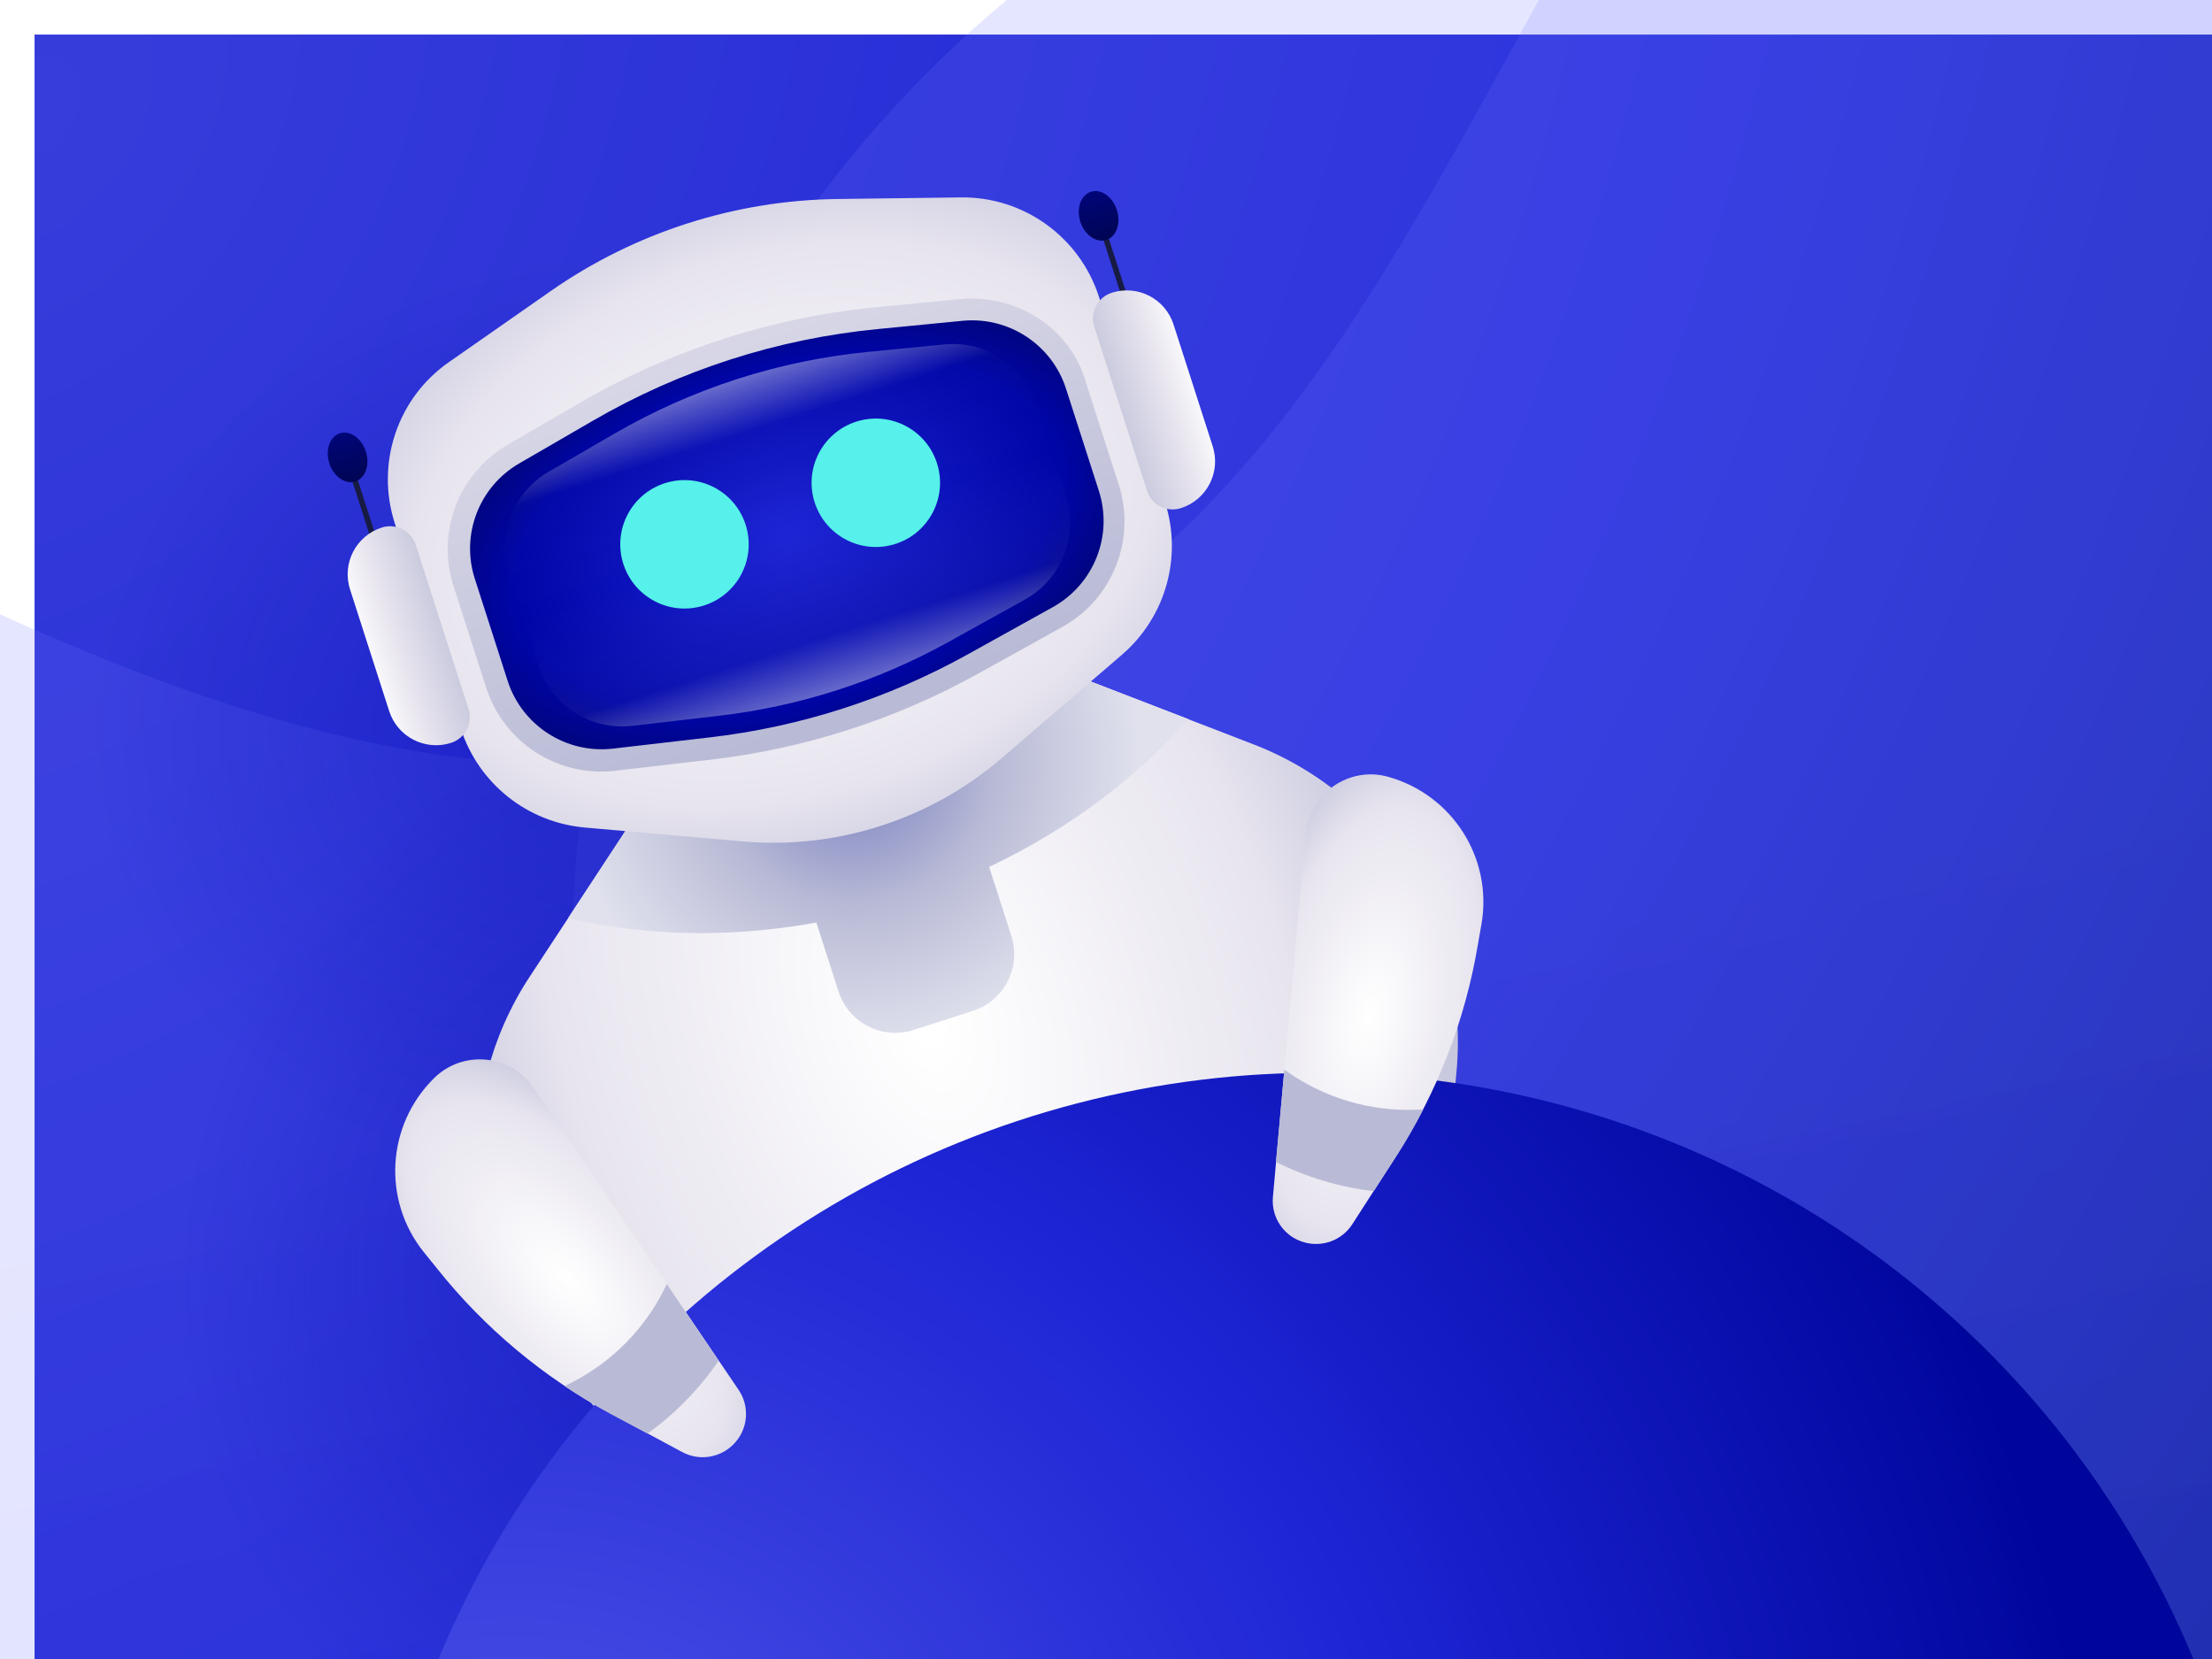<svg width="320" height="240" viewBox="0 0 320 240" fill="none" xmlns="http://www.w3.org/2000/svg">
<g clip-path="url(#clip0)">
<rect width="320" height="240" fill="white"/>
<g filter="url(#filter0_d)">
<rect width="320" height="240" fill="url(#paint0_radial)"/>
</g>
<path opacity="0.18" d="M567.165 156.91C586.337 113.158 546.763 26.411 537.286 -20.402C525.805 -76.629 502.122 -160.877 399.354 -140.261C196.618 -94.476 242.445 75.289 115.537 106.947C-11.371 138.604 -114.274 -39.827 -271.166 41.686C-428.172 123.108 -381.529 377.993 -201.11 428.461C-51.58 474.519 86.564 489.468 202.451 446.545C318.339 403.622 496.048 318.948 567.165 156.91Z" fill="url(#paint1_linear)"/>
<path opacity="0.18" d="M1016.16 93.91C1035.34 50.158 995.763 -36.589 986.286 -83.403C974.805 -139.629 951.122 -223.877 848.354 -203.261C645.618 -157.476 691.445 12.289 564.537 43.947C437.629 75.604 334.726 -102.826 177.834 -21.314C20.828 60.108 67.471 314.993 247.89 365.461C397.42 411.519 535.564 426.468 651.451 383.545C767.339 340.622 945.048 255.948 1016.16 93.91Z" fill="url(#paint2_linear)"/>
<g style="mix-blend-mode:multiply" opacity="0.51" filter="url(#filter1_f)">
<ellipse cx="108.298" cy="185.531" rx="84.422" ry="82.691" transform="rotate(75.641 108.298 185.531)" fill="url(#paint3_radial)"/>
</g>
<g style="mix-blend-mode:multiply" opacity="0.36" filter="url(#filter2_f)">
<ellipse cx="84.873" cy="104.124" rx="66.873" ry="72.555" transform="rotate(75.641 84.873 104.124)" fill="url(#paint4_radial)"/>
</g>
<path d="M140.328 91.855L120.536 98.221L100.744 104.586L76.61 141.32C65.273 158.607 66.786 181.306 80.316 196.972L98.042 217.413C114.31 236.211 134.639 251.084 157.413 260.948C167.666 265.379 179.611 261.537 185.359 251.96C198.138 230.619 205.947 206.696 208.219 181.977L210.706 155.035C212.617 134.445 200.602 115.082 181.275 107.657L140.328 91.855Z" fill="url(#paint5_radial)"/>
<path d="M130.839 130.255C147.836 124.788 161.989 115.337 171.864 104.01L140.328 91.855L120.536 98.22L100.743 104.586L82.194 132.809C96.832 136.293 113.841 135.722 130.839 130.255Z" fill="url(#paint6_radial)"/>
<path d="M144.985 109.615L162.324 94.705C168.639 89.253 171.084 80.569 168.536 72.647L158.984 42.947C156.19 34.259 148.062 28.427 138.98 28.56L121.059 28.791C106.254 28.992 91.822 33.634 79.676 42.102L64.98 52.361C57.485 57.558 54.319 67.023 57.114 75.711L66.666 105.411C69.214 113.333 76.263 118.964 84.572 119.712L107.353 121.718C121.011 122.943 134.601 118.572 144.985 109.615Z" fill="url(#paint7_radial)"/>
<path d="M150.226 46.059C146.904 43.875 142.921 42.918 138.975 43.258L126.729 44.452C111.809 45.872 97.032 50.624 84.082 58.168L73.435 64.337C70.019 66.323 67.353 69.461 65.927 73.172C64.501 76.882 64.382 80.975 65.6 84.764L70.352 99.537C72.888 107.421 80.718 112.462 88.944 111.506L102.912 109.885C109.711 109.092 116.34 107.636 122.771 105.567C129.203 103.499 135.437 100.818 141.424 97.499L153.718 90.673C160.959 86.655 164.383 77.994 161.847 70.11L157.096 55.336C156.03 51.498 153.535 48.204 150.226 46.059Z" fill="url(#paint8_linear)"/>
<path d="M85.719 60.894L75.073 67.064C69.276 70.448 66.646 77.376 68.689 83.729L73.441 98.502C75.521 104.97 81.912 109.081 88.674 108.3L102.642 106.679C115.756 105.164 128.466 101.076 140.005 94.662L152.299 87.836C158.248 84.529 161.057 77.502 158.964 70.996L154.213 56.222C152.17 49.869 145.956 45.786 139.311 46.403L127.065 47.596C112.476 48.995 98.388 53.526 85.719 60.894Z" fill="url(#paint9_radial)"/>
<path d="M88.852 62.758L79.35 68.261C74.176 71.279 71.826 77.454 73.647 83.115L77.881 96.28C79.735 102.043 85.436 105.704 91.47 105.005L103.934 103.555C115.637 102.2 126.98 98.552 137.279 92.831L148.252 86.743C153.561 83.793 156.071 77.529 154.206 71.732L149.972 58.567C148.151 52.906 142.608 49.27 136.679 49.822L125.75 50.891C112.732 52.143 100.159 56.186 88.852 62.758Z" fill="url(#paint10_linear)"/>
<path d="M101.866 87.586C106.75 86.015 109.436 80.783 107.865 75.901C106.295 71.018 101.063 68.333 96.178 69.904C91.294 71.475 88.608 76.706 90.179 81.589C91.749 86.472 96.981 89.157 101.866 87.586Z" fill="#56F1EA"/>
<path d="M129.544 78.684C134.428 77.113 137.114 71.881 135.544 66.998C133.973 62.115 128.741 59.431 123.857 61.002C118.973 62.572 116.287 67.804 117.857 72.687C119.428 77.57 124.66 80.254 129.544 78.684Z" fill="#56F1EA"/>
<path d="M140.716 146.252L132.179 148.998C127.623 150.463 122.766 147.971 121.301 143.416L117.424 131.36L142.422 123.32L146.3 135.376C147.765 139.931 145.271 144.787 140.716 146.252Z" fill="url(#paint11_radial)"/>
<path d="M50.284 64.858L49.518 65.105L54.565 80.796L55.331 80.55L50.284 64.858Z" fill="#171B44"/>
<path d="M51.404 69.65C52.863 69.181 53.544 67.241 52.925 65.318C52.307 63.394 50.623 62.215 49.164 62.685C47.705 63.154 47.024 65.094 47.642 67.017C48.261 68.941 49.945 70.12 51.404 69.65Z" fill="url(#paint12_radial)"/>
<path d="M65.257 107.469C67.286 106.816 68.441 104.629 67.776 102.562L60.145 78.833C59.492 76.805 57.304 75.65 55.237 76.315C51.485 77.521 49.434 81.518 50.64 85.269L56.302 102.874C57.509 106.625 61.544 108.663 65.257 107.469Z" fill="url(#paint13_linear)"/>
<path d="M158.929 29.915L158.163 30.161L163.21 45.853L163.975 45.607L158.929 29.915Z" fill="#171B44"/>
<path d="M160.048 34.707C161.507 34.238 162.188 32.298 161.57 30.375C160.951 28.451 159.267 27.272 157.808 27.741C156.349 28.21 155.668 30.15 156.287 32.074C156.905 33.997 158.59 35.176 160.048 34.707Z" fill="url(#paint14_radial)"/>
<path d="M170.839 73.51C168.81 74.162 166.596 73.058 165.932 70.992L158.3 47.262C157.647 45.234 158.752 43.02 160.819 42.355C164.571 41.149 168.568 43.2 169.774 46.95L175.436 64.556C176.643 68.307 174.591 72.303 170.839 73.51Z" fill="url(#paint15_linear)"/>
<path d="M99.853 219.364C108.235 228.747 117.633 237.084 127.845 244.274C140.271 242.98 152.736 240.364 165.025 236.412C177.313 232.46 188.966 227.318 199.816 221.126C203.922 209.331 206.686 197.04 208.039 184.568C193.732 196.561 176.374 206.029 157.233 212.185C138.091 218.342 118.468 220.768 99.853 219.364Z" fill="url(#paint16_radial)"/>
<g filter="url(#filter3_d)">
<circle cx="173.371" cy="275.594" r="137.392" transform="rotate(-44.573 173.371 275.594)" fill="url(#paint17_radial)"/>
</g>
<path d="M200.876 112.393C210.131 115.01 215.936 124.153 214.328 133.62L213.788 136.709C211.963 147.564 207.943 157.972 201.981 167.235L195.652 177.075C194.159 179.413 191.336 180.472 188.666 179.722C185.75 178.909 183.854 176.125 184.151 173.119L188.871 120.66C189.456 114.737 195.188 110.765 200.876 112.393Z" fill="url(#paint18_radial)"/>
<path d="M198.734 172.319L202.035 167.223C203.441 165.021 204.724 162.787 205.905 160.488C199.567 160.925 193.034 159.426 187.271 155.747C186.763 155.423 186.31 155.086 185.802 154.761L184.584 168.102C189.158 170.355 193.927 171.778 198.734 172.319Z" fill="#B9BBD6"/>
<path d="M62.754 156.01C55.927 162.785 55.282 173.596 61.277 181.098L63.248 183.538C70.106 192.147 78.666 199.302 88.371 204.514L98.677 210.053C101.116 211.374 104.099 210.932 106.07 208.982C108.227 206.857 108.536 203.503 106.819 201.018L77.261 157.422C73.898 152.489 66.939 151.829 62.754 156.01Z" fill="url(#paint19_radial)"/>
<path d="M93.673 207.388L88.316 204.532C86.018 203.287 83.814 201.955 81.666 200.517C87.422 197.827 92.409 193.348 95.666 187.338C95.954 186.807 96.186 186.293 96.474 185.763L103.951 196.858C101.097 201.029 97.635 204.55 93.673 207.388Z" fill="#B9BBD6"/>
</g>
<defs>
<filter id="filter0_d" x="-25" y="-25" width="380" height="300" filterUnits="userSpaceOnUse" color-interpolation-filters="sRGB">
<feFlood flood-opacity="0" result="BackgroundImageFix"/>
<feColorMatrix in="SourceAlpha" type="matrix" values="0 0 0 0 0 0 0 0 0 0 0 0 0 0 0 0 0 0 127 0"/>
<feOffset dx="5" dy="5"/>
<feGaussianBlur stdDeviation="15"/>
<feColorMatrix type="matrix" values="0 0 0 0 0.078 0 0 0 0 0.078 0 0 0 0 0.078 0 0 0 0.15 0"/>
<feBlend mode="normal" in2="BackgroundImageFix" result="effect1_dropShadow"/>
<feBlend mode="normal" in="SourceGraphic" in2="effect1_dropShadow" result="shape"/>
</filter>
<filter id="filter1_f" x="-18.521" y="57.194" width="253.637" height="256.673" filterUnits="userSpaceOnUse" color-interpolation-filters="sRGB">
<feFlood flood-opacity="0" result="BackgroundImageFix"/>
<feBlend mode="normal" in="SourceGraphic" in2="BackgroundImageFix" result="shape"/>
<feGaussianBlur stdDeviation="22" result="effect1_foregroundBlur"/>
</filter>
<filter id="filter2_f" x="-96" y="-72.652" width="361.745" height="353.554" filterUnits="userSpaceOnUse" color-interpolation-filters="sRGB">
<feFlood flood-opacity="0" result="BackgroundImageFix"/>
<feBlend mode="normal" in="SourceGraphic" in2="BackgroundImageFix" result="shape"/>
<feGaussianBlur stdDeviation="47" result="effect1_foregroundBlur"/>
</filter>
<filter id="filter3_d" x="-77.924" y="24.298" width="536.592" height="536.592" filterUnits="userSpaceOnUse" color-interpolation-filters="sRGB">
<feFlood flood-opacity="0" result="BackgroundImageFix"/>
<feColorMatrix in="SourceAlpha" type="matrix" values="0 0 0 0 0 0 0 0 0 0 0 0 0 0 0 0 0 0 127 0"/>
<feOffset dx="17" dy="17"/>
<feGaussianBlur stdDeviation="37"/>
<feColorMatrix type="matrix" values="0 0 0 0 0 0 0 0 0 0.014 0 0 0 0 0.454 0 0 0 0.85 0"/>
<feBlend mode="normal" in2="BackgroundImageFix" result="effect1_dropShadow"/>
<feBlend mode="normal" in="SourceGraphic" in2="effect1_dropShadow" result="shape"/>
</filter>
<radialGradient id="paint0_radial" cx="0" cy="0" r="1" gradientUnits="userSpaceOnUse" gradientTransform="translate(3.33731e-06 10.952) rotate(33.605) scale(413.849 584.361)">
<stop offset="0.003" stop-color="#373DDA"/>
<stop offset="0.549" stop-color="#1E25D5"/>
<stop offset="1" stop-color="#001688"/>
</radialGradient>
<linearGradient id="paint1_linear" x1="8.289" y1="162.704" x2="73.198" y2="470.253" gradientUnits="userSpaceOnUse">
<stop stop-color="#7176FF"/>
<stop offset="1" stop-color="#373DDA"/>
</linearGradient>
<linearGradient id="paint2_linear" x1="457.289" y1="99.704" x2="522.198" y2="407.253" gradientUnits="userSpaceOnUse">
<stop stop-color="#7176FF"/>
<stop offset="1" stop-color="#373DDA"/>
</linearGradient>
<radialGradient id="paint3_radial" cx="0" cy="0" r="1" gradientUnits="userSpaceOnUse" gradientTransform="translate(108.298 185.531) rotate(90) scale(82.691 84.422)">
<stop stop-color="#0005A8"/>
<stop offset="1" stop-color="#0005A8" stop-opacity="0"/>
</radialGradient>
<radialGradient id="paint4_radial" cx="0" cy="0" r="1" gradientUnits="userSpaceOnUse" gradientTransform="translate(84.873 104.124) rotate(90) scale(72.555 66.873)">
<stop stop-color="#0005A8"/>
<stop offset="1" stop-color="#0005A8" stop-opacity="0"/>
</radialGradient>
<radialGradient id="paint5_radial" cx="0" cy="0" r="1" gradientUnits="userSpaceOnUse" gradientTransform="translate(133.996 147.592) rotate(71.927) scale(135.086 81.059)">
<stop offset="0.022" stop-color="white"/>
<stop offset="0.64" stop-color="#E7E4EE"/>
<stop offset="1" stop-color="#B9BBD6"/>
</radialGradient>
<radialGradient id="paint6_radial" cx="0" cy="0" r="1" gradientUnits="userSpaceOnUse" gradientTransform="translate(123.236 110.226) rotate(-17.829) scale(41.554 41.544)">
<stop stop-color="#737BBF"/>
<stop offset="0.508" stop-color="#B9BBD6"/>
<stop offset="1" stop-color="#E0E1ED"/>
</radialGradient>
<radialGradient id="paint7_radial" cx="0" cy="0" r="1" gradientUnits="userSpaceOnUse" gradientTransform="translate(113.384 75.915) rotate(-17.829) scale(86.132 61.112)">
<stop stop-color="white"/>
<stop offset="0.64" stop-color="#E7E4EE"/>
<stop offset="1" stop-color="#B9BBD6"/>
</radialGradient>
<linearGradient id="paint8_linear" x1="79.035" y1="-18.037" x2="123.018" y2="102.96" gradientUnits="userSpaceOnUse">
<stop stop-color="white"/>
<stop offset="0.343" stop-color="#E7E4EE"/>
<stop offset="1" stop-color="#B9BBD6"/>
</linearGradient>
<radialGradient id="paint9_radial" cx="0" cy="0" r="1" gradientUnits="userSpaceOnUse" gradientTransform="translate(113.793 77.257) rotate(-17.829) scale(63.271 36.966)">
<stop stop-color="#1E25D5"/>
<stop offset="0.64" stop-color="#0005A8"/>
<stop offset="1" stop-color="#000554"/>
</radialGradient>
<linearGradient id="paint10_linear" x1="103.262" y1="43.508" x2="125.398" y2="112.333" gradientUnits="userSpaceOnUse">
<stop stop-color="white"/>
<stop offset="0.271" stop-color="white" stop-opacity="0.014"/>
<stop offset="0.49" stop-color="white" stop-opacity="0"/>
<stop offset="0.708" stop-color="white" stop-opacity="0.041"/>
<stop offset="1" stop-color="white"/>
</linearGradient>
<radialGradient id="paint11_radial" cx="0" cy="0" r="1" gradientUnits="userSpaceOnUse" gradientTransform="translate(123.237 110.226) rotate(-17.829) scale(41.554 41.544)">
<stop stop-color="#737BBF"/>
<stop offset="0.508" stop-color="#B9BBD6"/>
<stop offset="1" stop-color="#E0E1ED"/>
</radialGradient>
<radialGradient id="paint12_radial" cx="0" cy="0" r="1" gradientUnits="userSpaceOnUse" gradientTransform="translate(46.282 53.856) rotate(-17.829) scale(16.639 16.635)">
<stop stop-color="#0005A8"/>
<stop offset="1" stop-color="#000554"/>
</radialGradient>
<linearGradient id="paint13_linear" x1="51.958" y1="94.558" x2="68.09" y2="89.37" gradientUnits="userSpaceOnUse">
<stop stop-color="white"/>
<stop offset="0.343" stop-color="#E7E4EE"/>
<stop offset="1" stop-color="#B9BBD6"/>
</linearGradient>
<radialGradient id="paint14_radial" cx="0" cy="0" r="1" gradientUnits="userSpaceOnUse" gradientTransform="translate(155.019 18.883) rotate(162.171) scale(16.639 16.635)">
<stop stop-color="#0005A8"/>
<stop offset="1" stop-color="#000554"/>
</radialGradient>
<linearGradient id="paint15_linear" x1="174.135" y1="55.261" x2="158.003" y2="60.45" gradientUnits="userSpaceOnUse">
<stop stop-color="white"/>
<stop offset="0.343" stop-color="#E7E4EE"/>
<stop offset="1" stop-color="#B9BBD6"/>
</linearGradient>
<radialGradient id="paint16_radial" cx="0" cy="0" r="1" gradientUnits="userSpaceOnUse" gradientTransform="translate(159.485 219.189) rotate(-17.829) scale(99.949 152.923)">
<stop stop-color="#CBCCE1"/>
<stop offset="0.265" stop-color="#B9BBD6"/>
<stop offset="1" stop-color="#737BBF"/>
</radialGradient>
<radialGradient id="paint17_radial" cx="0" cy="0" r="1" gradientUnits="userSpaceOnUse" gradientTransform="translate(96.366 188.616) rotate(61.134) scale(228.367)">
<stop stop-color="#5258E7"/>
<stop offset="0.568" stop-color="#1E25D5"/>
<stop offset="1" stop-color="#00069C"/>
</radialGradient>
<radialGradient id="paint18_radial" cx="0" cy="0" r="1" gradientUnits="userSpaceOnUse" gradientTransform="translate(198.062 147.061) rotate(101.332) scale(48.266 23.662)">
<stop stop-color="white"/>
<stop offset="0.64" stop-color="#E7E4EE"/>
<stop offset="1" stop-color="#B9BBD6"/>
</radialGradient>
<radialGradient id="paint19_radial" cx="0" cy="0" r="1" gradientUnits="userSpaceOnUse" gradientTransform="translate(82.028 184.959) rotate(49.673) scale(48.266 23.662)">
<stop stop-color="white"/>
<stop offset="0.64" stop-color="#E7E4EE"/>
<stop offset="1" stop-color="#B9BBD6"/>
</radialGradient>
<clipPath id="clip0">
<rect width="320" height="240" fill="white"/>
</clipPath>
</defs>
</svg>
